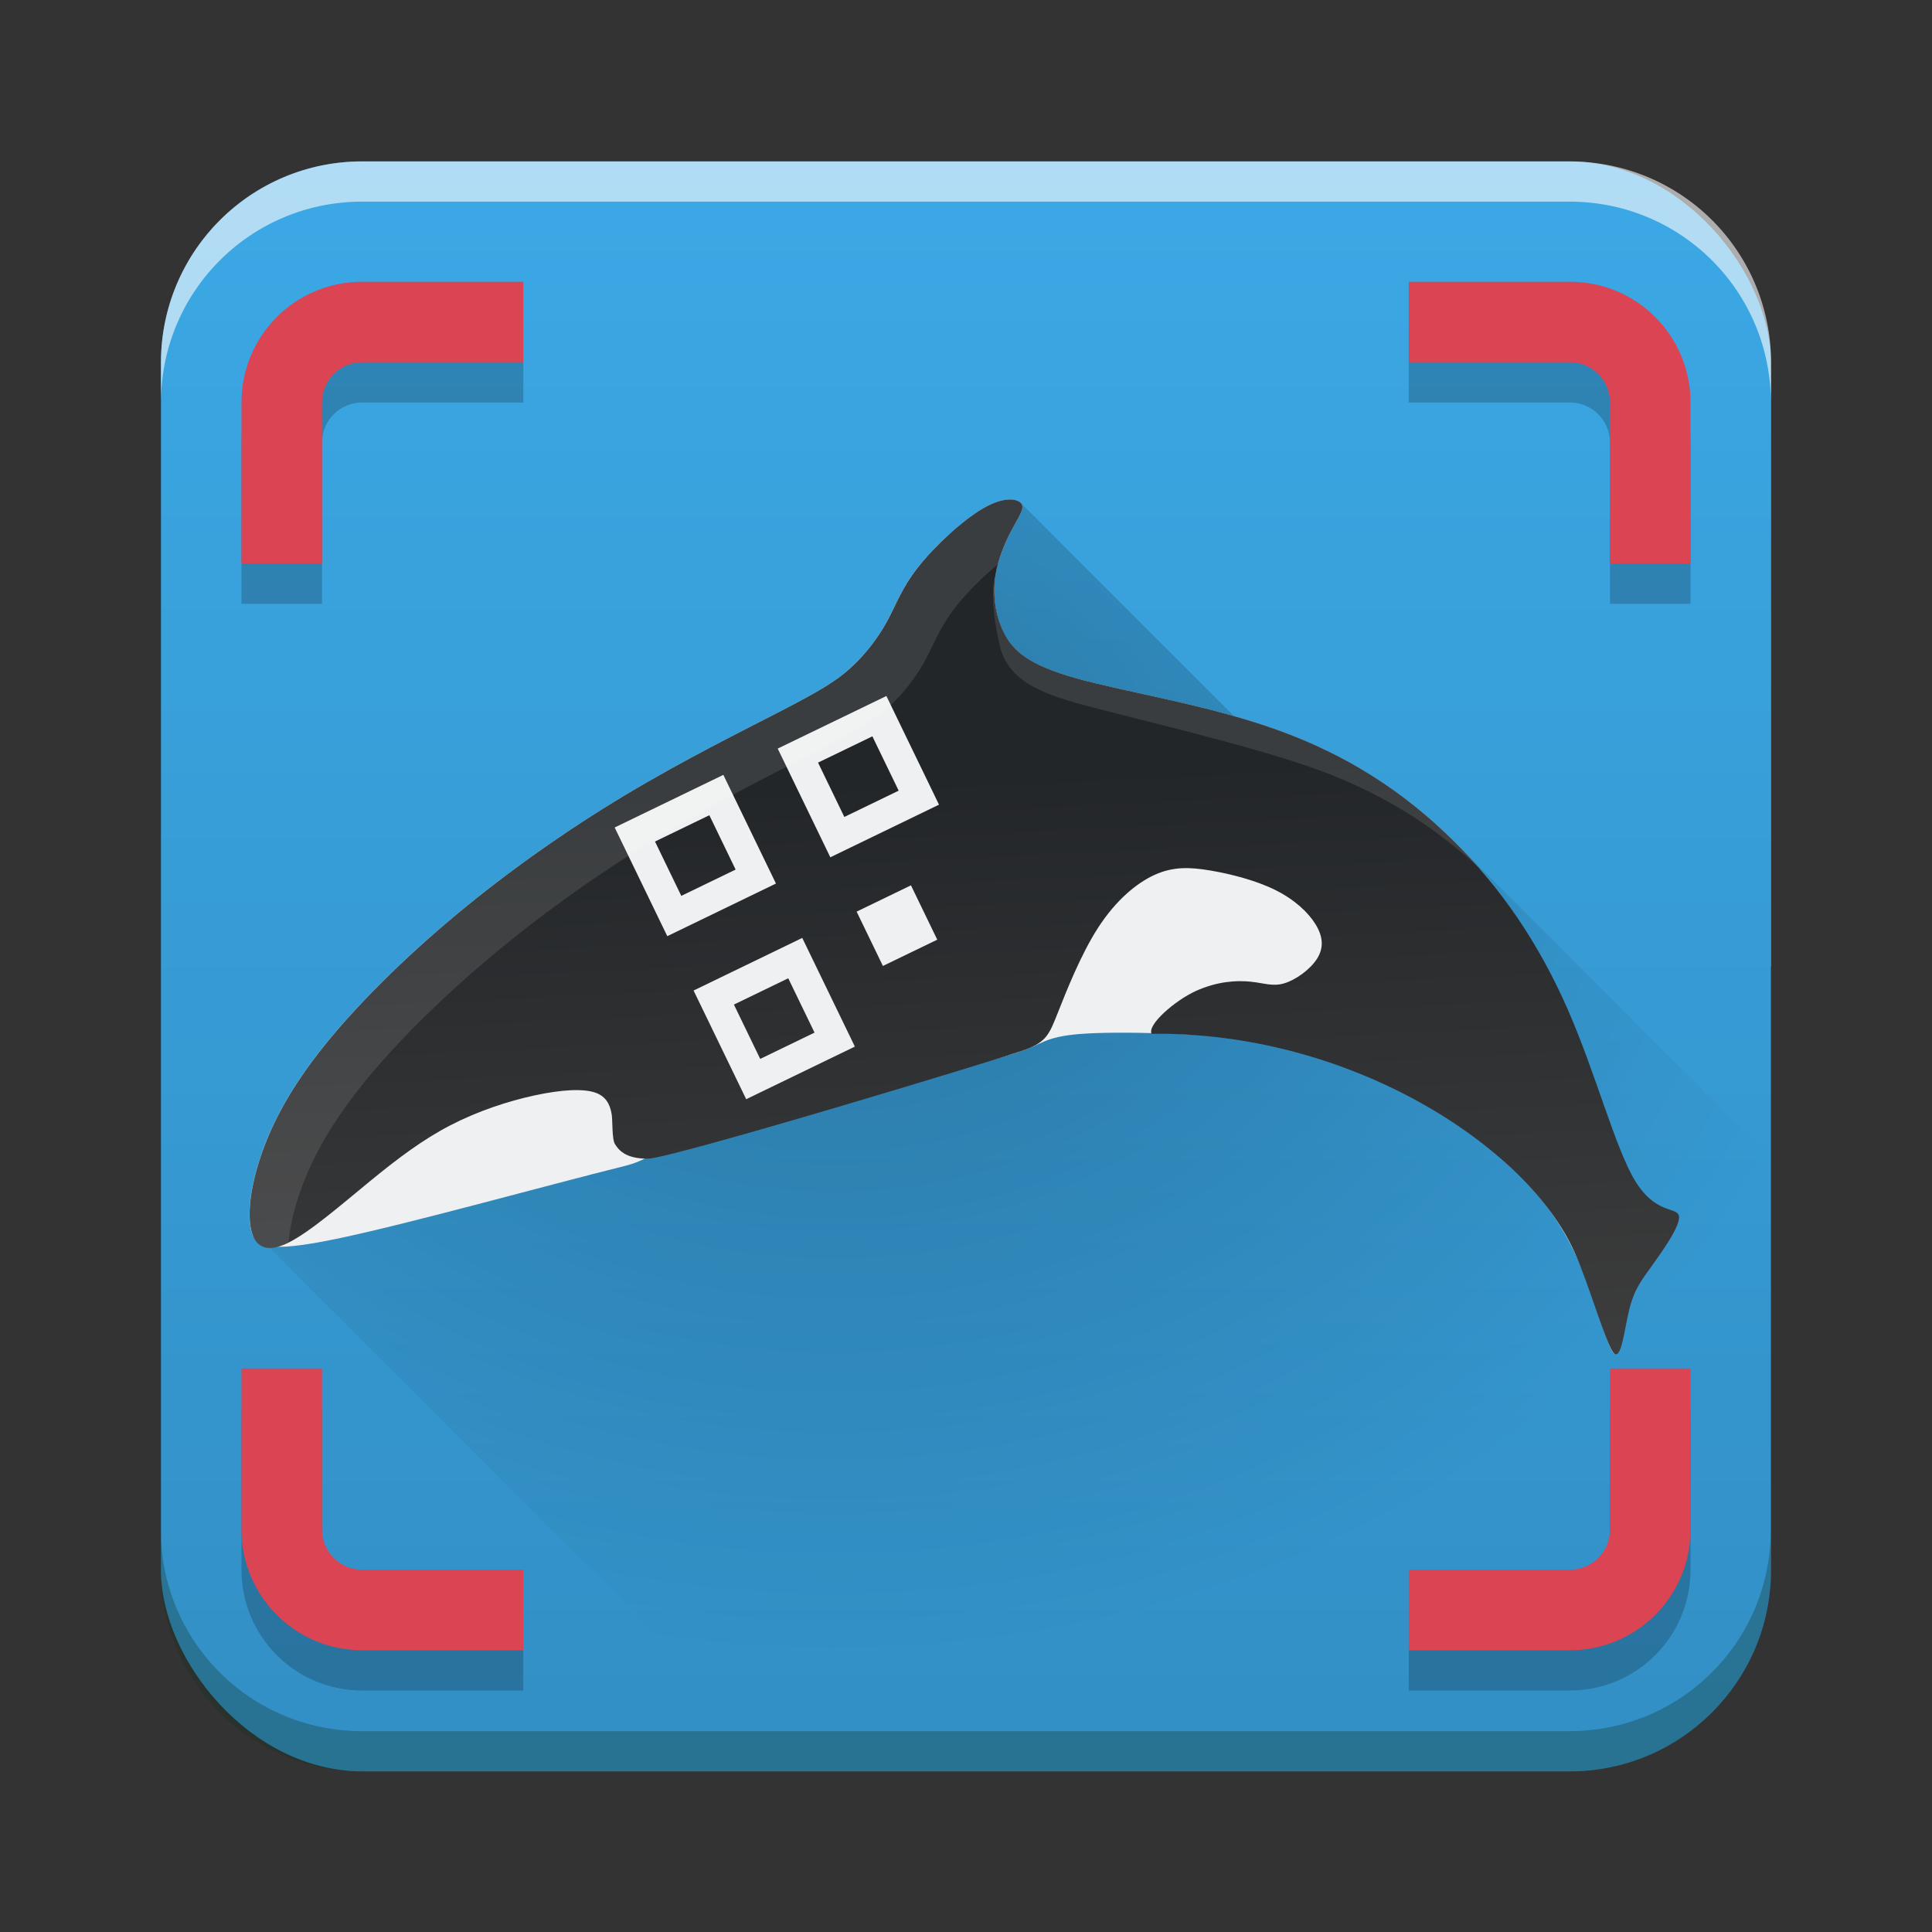 <?xml version="1.0" encoding="UTF-8"?>
<svg version="1.1" viewBox="0 0 48 48" xmlns="http://www.w3.org/2000/svg" >
<rect x="0" y="0" width="48" height="48" fill="#333333" stroke="none"/>
<defs>
<linearGradient id="c" x1="72.839" x2="98.156" y1="52.81" y2="24.853" gradientTransform="matrix(.412 -.411 .373 .414 15.906 47.017)" gradientUnits="userSpaceOnUse">
<stop stop-color="#3f3f3f" offset="0"/>
<stop stop-color="#232629" offset="1"/>
</linearGradient>
<linearGradient id="b" x1="6.615" x2="6.615" y1="1.059" y2="11.642" gradientTransform="matrix(3.78 0 0 3.78 .001 .01)" gradientUnits="userSpaceOnUse">
<stop stop-color="#3ba8e5" offset="0"/>
<stop stop-color="#328fc5" offset="1"/>
</linearGradient>
<radialGradient id="a" cx="20.865" cy="17.341" r="18.883" gradientTransform="matrix(1.353 0 0 1.129 -7.508 .2)" gradientUnits="userSpaceOnUse">
<stop offset="0"/>
<stop stop-opacity="0" offset="1"/>
</radialGradient>
</defs>
<rect x="3.999" y="4.009" width="40" height="40" rx="5" ry="5" fill="url(#b)" stroke-width="3.78" paint-order="stroke fill markers"/>
<path d="m25.359 12.492-4.004 6.832-15.121 11.215 13.469 13.471h19.297c2.77 0 5-2.23 5-5v-10.234l-7.918-7.918-3.227-0.869-7.496-7.496z" fill="url(#a)" opacity=".251" stroke-linecap="round" stroke-width="3.78"/>
<path d="m9 8c-1.662 0-3 1.338-3 3v4h2v-4c0-0.554 0.446-1 1-1h4v-2zm26 0v2h4c0.554 0 1 0.446 1 1v4h2v-4c0-1.662-1.338-3-3-3zm-29 27v4c0 1.662 1.338 3 3 3h4v-2h-4c-0.554 0-1-0.446-1-1v-4zm34 0v4c0 0.554-0.446 1-1 1h-4v2h4c1.662 0 3-1.338 3-3v-4z" opacity=".2"/>
<path d="m8.996 4.011a4.989 4.989 0 0 0-4.997 4.997v1.002c0-2.77 2.23-5 5-5h29.998c2.77 0 5 2.23 5 5v14.003h0.004v-15.001a4.989 4.989 0 0 0-5-5z" fill="#fff" opacity=".6" stroke-width="3.78"/>
<path d="m8.993 44.009a4.989 4.989 0 0 1-4.997-4.997v-1.002c0 2.77 2.23 5 5 5h29.998c2.77 0 5-2.23 5-5v-14.003h0.004v15.001a4.989 4.989 0 0 1-5 5z" fill="#12311b" opacity=".3" stroke-width="3.978"/>
<path d="m9 7c-1.662 0-3 1.338-3 3v4h2v-4c0-0.554 0.446-1 1-1h4v-2h-4zm26 0v2h4c0.554 0 1 0.446 1 1v4h2v-4c0-1.662-1.338-3-3-3h-4zm-29 27v4c0 1.662 1.338 3 3 3h4v-2h-4c-0.554 0-1-0.446-1-1v-4h-2zm34 0v4c0 0.554-0.446 1-1 1h-4v2h4c1.662 0 3-1.338 3-3v-4h-2z" fill="#da4453"/>
<g transform="matrix(.75 0 0 .75 -25.219 6.548)">
<path d="m87.027 30.968c-0.275-1.637-0.291-3.453-1.358-5.942-1.067-2.489-2.323-4.36-3.939-5.945-1.616-1.586-3.461-2.791-5.779-3.627-2.319-0.835-5.046-1.258-6.664-1.71-1.617-0.451-2.116-0.929-2.408-1.511-0.292-0.582-0.377-1.27-0.28-1.901 0.097-0.632 0.377-1.214 0.596-1.616 0.219-0.402 0.381-0.631 0.246-0.78s-0.567-0.221-1.246 0.171c-0.68 0.393-1.606 1.249-2.159 1.951-0.553 0.702-0.728 1.244-1.031 1.798-0.302 0.554-0.729 1.112-1.228 1.56-0.499 0.448-1.065 0.778-2.318 1.425-1.253 0.646-3.188 1.605-5.125 2.767-1.937 1.162-3.875 2.526-5.617 3.978s-3.287 2.994-4.362 4.335c-1.076 1.341-1.681 2.481-2.048 3.517-0.367 1.036-0.494 1.967-0.371 2.548 0.123 0.581 0.497 0.811 2.886 0.311s6.797-1.731 9.504-2.405c2.707-0.674 1.057-3.462 1.833-3.724 0.775-0.262 3.981 2.002 4.866 1.654 0.885-0.347 2.124-0.642 3.374-0.936 1.251-0.294 2.523-0.588 3.203-0.85 0.68-0.261 0.775-0.49 2.342-0.544 1.567-0.055 4.606 0.062 6.701 0.352 2.095 0.289 3.244 0.751 4.039 1.281s1.235 1.13 1.657 1.58c0.422 0.45 0.826 0.75 1.427 1.325 0.601 0.574 1.397 1.42 2.006 2.707s1.029 3.01 1.29 3.336-0.48-2.008-0.275-2.641c0.205-0.633 0.515-0.828 0.24-2.464z" fill="#eff0f1"/>
<path d="m88.393 33.133c0.389-0.537 0.928-1.322 0.845-1.601-0.083-0.279-0.787-0.053-1.451-1.152-0.664-1.099-1.285-3.519-2.23-5.676-0.945-2.157-2.209-4.04-3.825-5.625-1.616-1.586-3.461-2.791-5.779-3.627-2.319-0.835-5.046-1.258-6.663-1.71-1.617-0.451-2.116-0.929-2.408-1.511-0.292-0.582-0.377-1.27-0.28-1.901 0.097-0.632 0.377-1.214 0.596-1.616 0.219-0.402 0.381-0.631 0.246-0.78-0.135-0.149-0.567-0.221-1.246 0.171-0.68 0.393-1.606 1.249-2.158 1.951-0.553 0.702-0.728 1.244-1.031 1.798-0.303 0.554-0.729 1.112-1.228 1.56-0.499 0.448-1.065 0.778-2.318 1.425-1.253 0.646-3.188 1.605-5.125 2.767-1.937 1.162-3.875 2.526-5.617 3.978-1.742 1.453-3.287 2.994-4.362 4.335-1.076 1.341-1.681 2.481-2.049 3.517-0.367 1.036-0.494 1.967-0.371 2.548 0.123 0.581 0.497 0.811 1.217 0.462 0.72-0.349 1.784-1.276 2.723-2.046 0.94-0.77 1.755-1.382 2.664-1.853 0.909-0.471 1.912-0.801 2.791-0.991 0.879-0.19 1.634-0.24 2.045-0.08 0.411 0.159 0.477 0.529 0.51 0.714 0.033 0.185 0.003 0.818 0.109 0.981 0.105 0.163 0.316 0.489 1.098 0.48 0.782-9e-3 11.828-3.354 12.508-3.615 0.68-0.261 0.775-0.49 1.059-1.208 0.284-0.717 0.762-1.935 1.339-2.828 0.577-0.893 1.26-1.473 1.874-1.751 0.614-0.278 1.167-0.258 1.855-0.141 0.688 0.117 1.516 0.332 2.153 0.65 0.636 0.319 1.085 0.742 1.326 1.139 0.241 0.396 0.274 0.766 0.047 1.126-0.226 0.36-0.708 0.707-1.091 0.821-0.384 0.114-0.661-0.01-1.119-0.056-0.458-0.046-1.094-0.013-1.803 0.307-0.708 0.321-1.629 1.133-1.469 1.421 6.578-0.082 12.435 3.724 14.002 7.219 0.503 1.123 1.029 3.01 1.29 3.336 0.261 0.326 0.362-0.746 0.531-1.427 0.17-0.681 0.409-0.973 0.797-1.511z" fill="url(#c)" stroke-width=".57"/>
<path d="m53.987 18.681 1.743 3.6 3.6-1.743-1.743-3.6zm5.401-2.614 1.743 3.601 3.6-1.743-1.743-3.6zm-4.065 3.079 1.8-0.871 0.871 1.8-1.8 0.871zm5.401-2.614 1.8-0.871 0.871 1.8-1.8 0.871zm-4.123 7.55 1.743 3.6 3.6-1.743-1.743-3.6zm5.401-2.614 0.871 1.8 1.8-0.871-0.871-1.8zm-4.065 3.079 1.8-0.871 0.871 1.8-1.8 0.871z" color="#232629" fill="#eff0f1" stroke-width="2"/>
<path d="m67.023 7.816c-0.21 0.012-0.486 0.093-0.825 0.289-0.34 0.196-0.742 0.508-1.128 0.859-0.193 0.175-0.382 0.362-0.557 0.547-0.175 0.185-0.336 0.369-0.474 0.544-0.553 0.702-0.729 1.245-1.031 1.799-0.151 0.277-0.335 0.555-0.542 0.82-0.104 0.133-0.213 0.261-0.328 0.385-0.114 0.123-0.235 0.243-0.359 0.354-0.499 0.448-1.064 0.778-2.318 1.424-0.627 0.323-1.422 0.724-2.305 1.19-0.882 0.466-1.851 0.997-2.82 1.578-1.937 1.162-3.875 2.524-5.617 3.976-0.87 0.726-1.692 1.477-2.43 2.211-0.369 0.367-0.718 0.73-1.042 1.086-0.323 0.356-0.622 0.704-0.891 1.039-0.538 0.67-0.96 1.29-1.292 1.872-0.332 0.582-0.574 1.128-0.758 1.646-0.183 0.518-0.307 1.008-0.37 1.443-1.13e-4 7.84e-4 1.13e-4 0.002 0 0.003-0.062 0.434-0.064 0.812-0.003 1.101 0.039 0.184 0.108 0.329 0.201 0.435 0.017 0.019 0.031 0.041 0.049 0.057 0.081 0.071 0.181 0.117 0.299 0.13 0.119 0.013 0.255-0.005 0.414-0.057 0.079-0.026 0.165-0.06 0.255-0.104 0.01-0.005 0.023-0.016 0.034-0.021 0.045-0.494 0.167-1.069 0.388-1.693 0.367-1.036 0.971-2.177 2.047-3.518 1.076-1.341 2.62-2.881 4.362-4.333 1.742-1.453 3.682-2.817 5.62-3.979 1.937-1.162 3.872-2.122 5.125-2.768 1.253-0.646 1.819-0.977 2.318-1.424 0.499-0.448 0.924-1.006 1.226-1.56 0.303-0.554 0.479-1.095 1.031-1.797 0.358-0.455 0.872-0.966 1.375-1.383 7.2e-4 -0.003 0.002-0.005 0.003-0.008 0.059-0.225 0.137-0.43 0.221-0.628 0.098-0.232 0.199-0.445 0.294-0.62 0.165-0.303 0.297-0.507 0.294-0.654-5.11e-4 -0.049-0.016-0.09-0.049-0.128-0.068-0.075-0.21-0.13-0.419-0.117zm-0.409 2.453c-0.171 0.452-0.112 1.423 0.174 2.552 0.03 0.077 0.054 0.156 0.091 0.229 0.292 0.582 0.791 1.059 2.409 1.51 1.617 0.451 5.613 1.352 7.932 2.187 2.122 0.764 3.843 1.842 5.359 3.234-0.272-0.31-0.553-0.614-0.849-0.904-1.616-1.586-3.459-2.79-5.778-3.625-0.58-0.209-1.185-0.393-1.792-0.557-1.821-0.493-3.659-0.815-4.872-1.154-1.617-0.451-2.117-0.928-2.409-1.51-0.292-0.582-0.376-1.269-0.279-1.901 0.003-0.021 0.009-0.041 0.013-0.062z" fill="#fff" opacity=".109" stroke-width=".57"/>
</g>
</svg>
